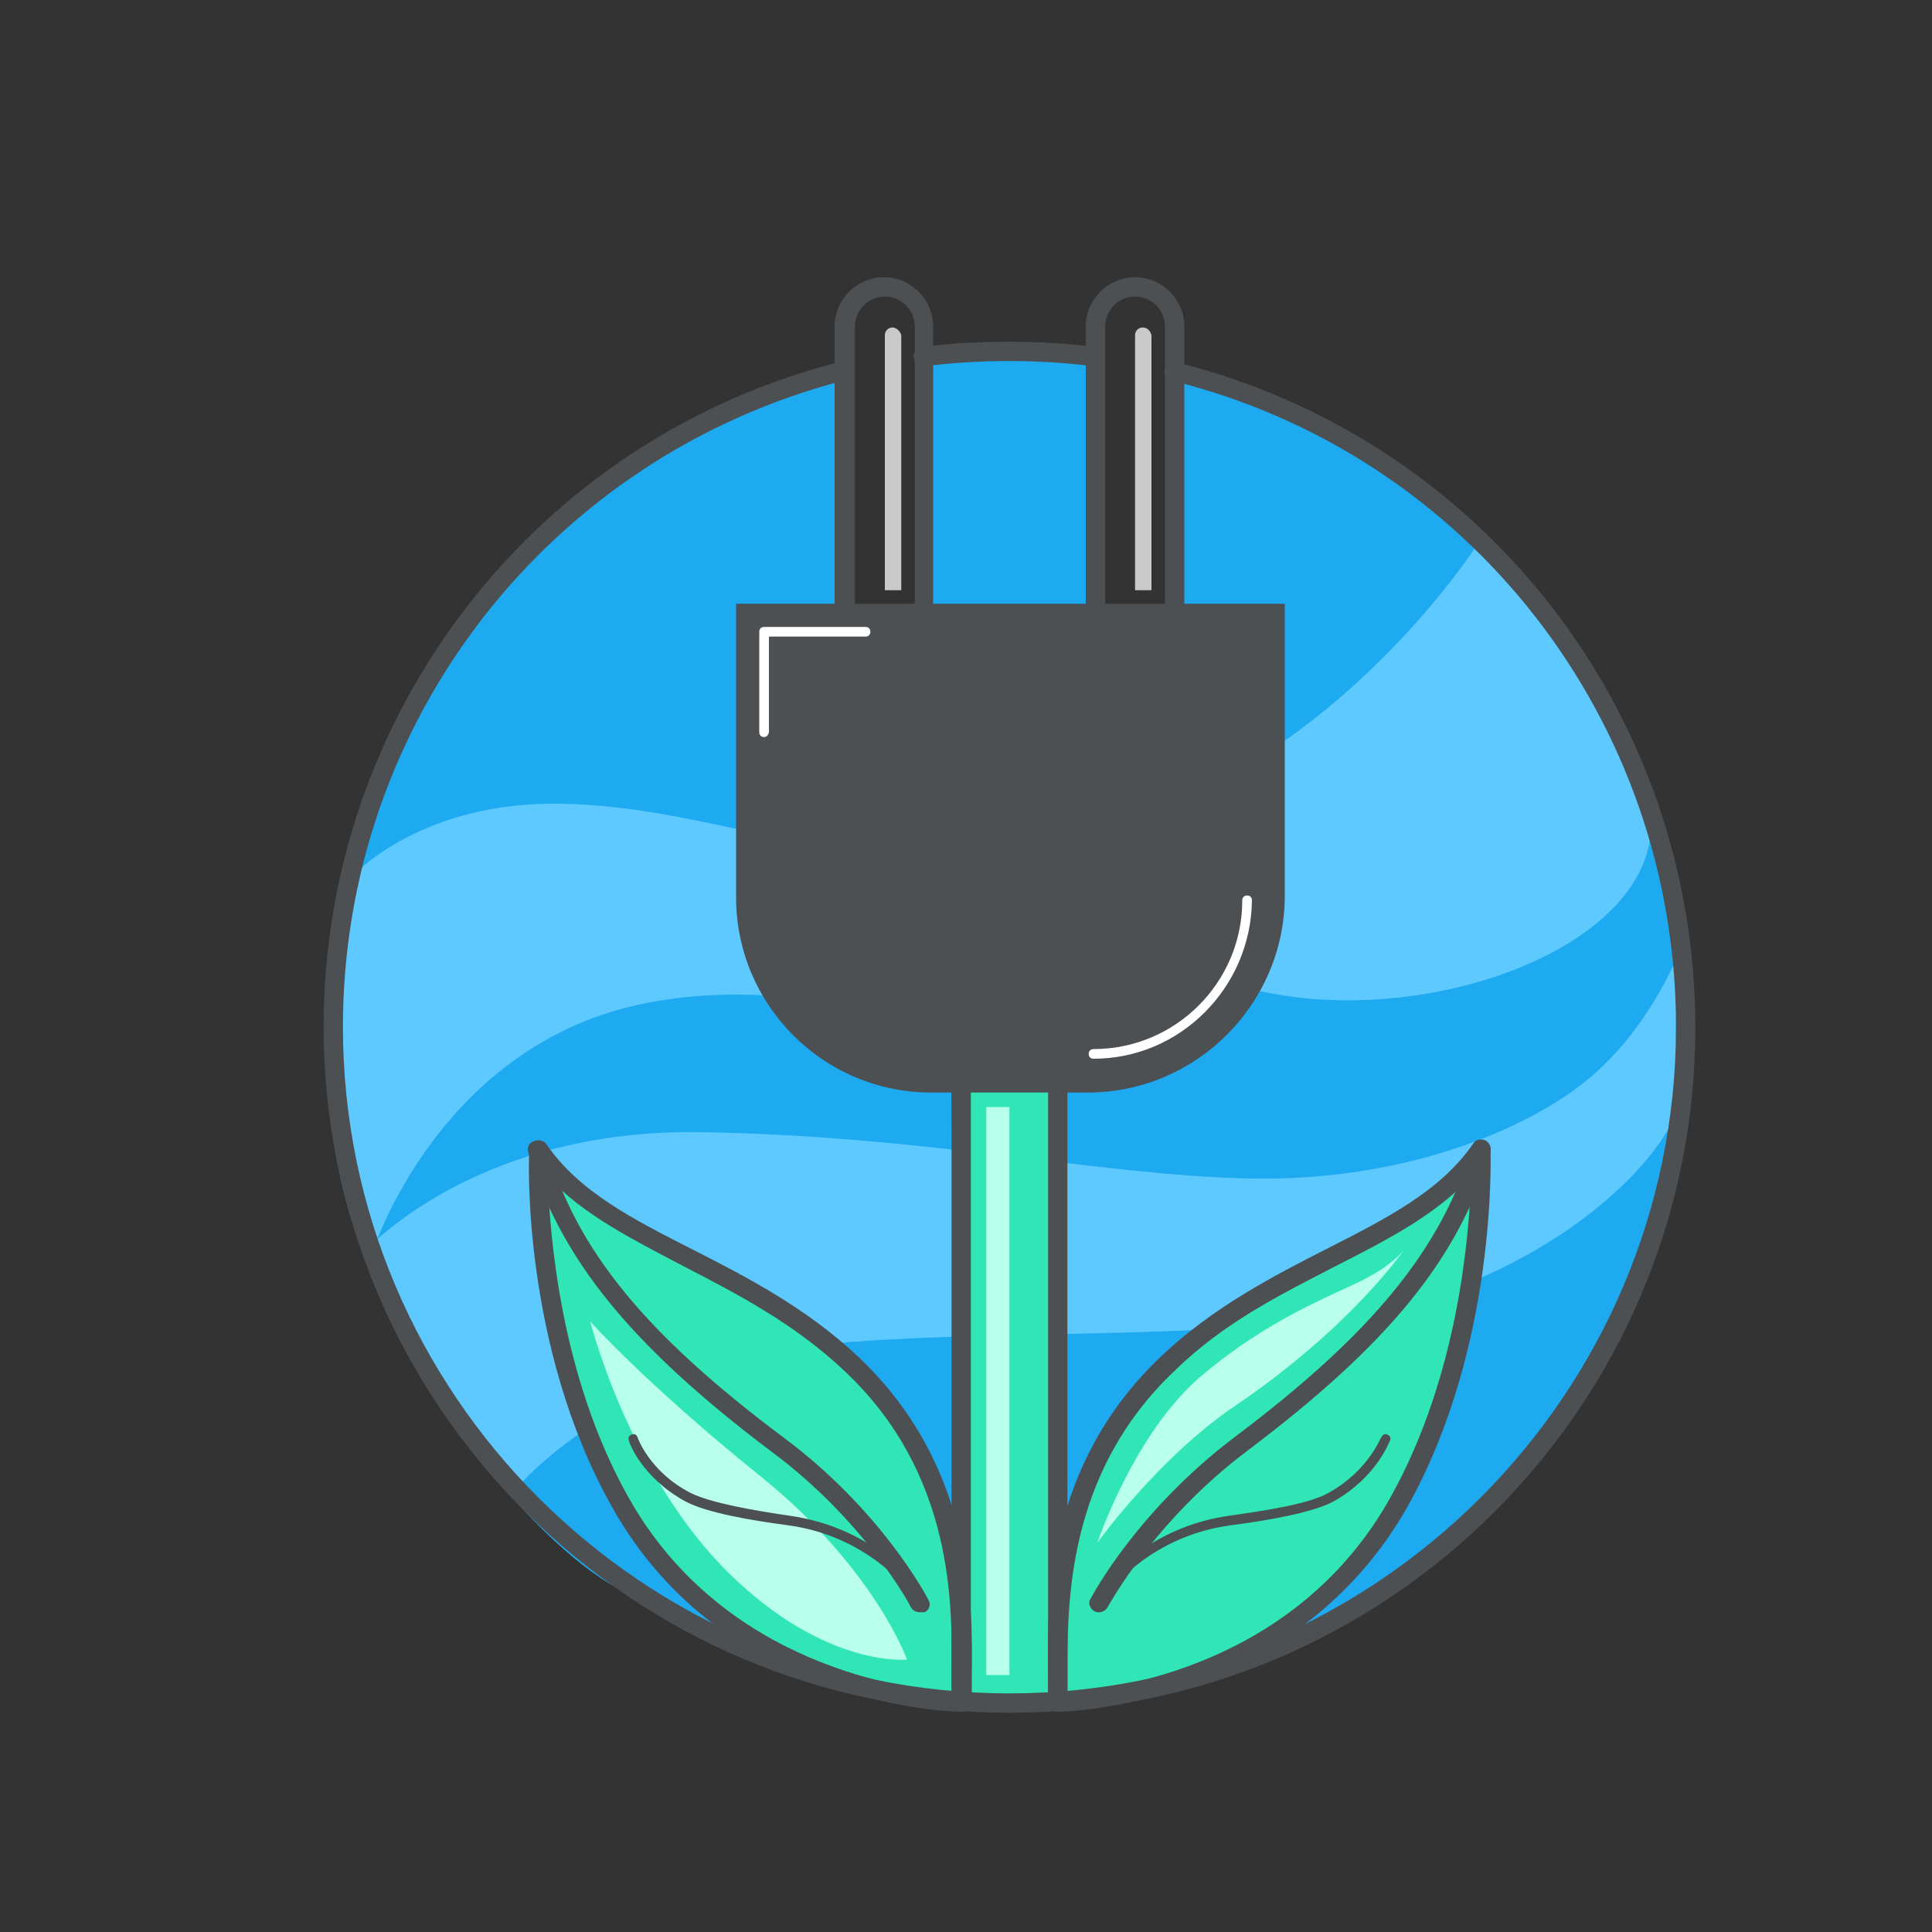 <?xml version="1.0" encoding="utf-8"?>
<!-- Generator: Adobe Illustrator 21.1.0, SVG Export Plug-In . SVG Version: 6.00 Build 0)  -->
<svg version="1.1" xmlns="http://www.w3.org/2000/svg" xmlns:xlink="http://www.w3.org/1999/xlink" x="0px" y="0px"
	 viewBox="0 0 200 200" style="enable-background:new 0 0 200 200;" xml:space="preserve">
<rect x="0" y="0" width="200" height="200" fill="#333333" stroke="none"/>
<style type="text/css">
	.st0{fill:none;stroke:#B3C0C7;stroke-miterlimit:10;}
	.st1{fill:#778085;}
	.st2{fill:#FD7E23;}
	.st3{fill:#30E6B6;}
	.st4{fill:#29C49B;}
	.st5{fill:#FDD353;}
	.st6{fill:#FDE4D2;}
	.st7{fill:#F2C2A0;}
	.st8{fill:#4D5052;}
	.st9{fill:#FD6A5D;}
	.st10{fill:#D1584D;}
	.st11{fill:#B8FFEC;}
	.st12{fill:#FFFFFF;}
	.st13{fill:#C9C9C9;}
	.st14{fill:#1DAAF1;}
	.st15{fill:#1682B8;}
	.st16{fill:#5EC9FF;}
	.st17{fill:#DB5F07;}
	.st18{fill:#C4F2EB;}
	.st19{fill:#B4DED7;}
	.st20{fill:#ABABAB;}
	.st21{fill:#757575;}
	.st22{fill:#878787;}
	.st23{fill:#C9EDFF;}
	.st24{fill:#93C2D9;}
	.st25{fill:#FDA29A;}
	.st26{fill:#9C9C9C;}
	.st27{fill:url(#SVGID_1_);}
	.st28{fill:url(#SVGID_2_);}
	.st29{fill:url(#SVGID_3_);}
	.st30{fill:url(#SVGID_4_);}
	.st31{fill:#A5F2DE;}
</style>
<g id="marks">
</g>
<g id="icons">
	<g>
		<path class="st14" d="M87,62.5l0.2-25c0,0-21.5,5.7-35.8,21.7s-20.1,44.4-16.2,62.5s18.5,36.6,28,42.3s18.7,7.8,18.7,7.8
			s-13.3-2.8-20-20.9s-6.2-31.9-6.2-31.9s9.4,7.9,16.6,11.9S85,138.2,90.4,145s8.7,16.6,8.7,16.6l-0.6-49.8c0,0-10.7,3.7-17-8.8
			s-3.9-38.9-3.9-38.9L87,62.5z"/>
		<path class="st14" d="M121.6,62.5l-0.2-25c0,0,21.5,5.7,35.8,21.7s20.1,44.4,16.2,62.5c-3.9,18.2-18.5,36.6-28,42.3
			c-9.5,5.7-18.7,7.8-18.7,7.8s14.6-3.5,21.3-21.6s4.8-31.3,4.8-31.3s-4.9,6.6-16.6,11.9c-7.5,3.4-12.7,7.4-18.1,14.2
			s-8.7,16.6-8.7,16.6l0.6-49.8c0,0,10.7,3.7,17-8.8c6.4-12.4,3.9-38.9,3.9-38.9L121.6,62.5z"/>
		<path class="st16" d="M36,91.3c0.1-0.4,7-8,21-8.1c18.5-0.1,31.4,9.6,56.6,2.8s39.7-30.2,39.7-30.2s15,15.4,17.4,27.4
			c3,14.8-25.4,25-44.5,18.2c-17.2-6.1-13.9,1-21,3.9s-20.9-4.8-38.1-1.5c-21.6,4.1-28.5,25.7-28.5,25.7S30.2,109.4,36,91.3z"/>
		<path class="st16" d="M37.6,129.7c0,0,11.3-12.9,35-12.5s41.3,4.5,56.9,4.8s28.3-4.9,34.8-10.2c6.5-5.3,9.5-13.2,9.5-13.2
			s-0.7,9.5,0,14.5c0.7,5-12.8,19.9-34.5,23.2s-56.1,0-68.9,6.1s-17.1,11.9-17.1,11.9L37.6,129.7z"/>
		<path class="st14" d="M95.6,37.9c0,0,2.1-2.3,8.8-1.3s9.8,0.4,9.8,0.4l-1.5,27.2l-16.4-1.7L95.6,37.9z"/>
		<g>
			<polyline class="st3" points="99.5,176.2 99.5,111.8 109.5,111.8 109.5,176.2 			"/>
		</g>
		<g>
			<path class="st3" d="M109.5,176.2c0.2-6.2-1.9-22.5,11.4-35.1c11.3-10.7,25.8-12.5,32.4-22.2c0,0,0.8,19.8-8.4,36.4
				C133.3,176.2,109.5,176.2,109.5,176.2"/>
		</g>
		<g>
			<path class="st3" d="M99.5,176.2c-0.2-6.2,1.9-22.5-11.4-35.1c-11.2-10.7-25.7-12.5-32.4-22.2c0,0-0.8,19.8,8.4,36.4
				C75.7,176.2,99.5,176.2,99.5,176.2"/>
		</g>
		<path class="st11" d="M61.1,136.8c0,0,4,15.9,14.4,26.1c10,9.8,18.4,8.9,18.4,8.9s-3.4-9.5-15.2-19S61.1,136.8,61.1,136.8z"/>
		<g>
			<path class="st8" d="M104.5,177.3c-39.1,0-71-31.9-71-71c0-32.6,22.1-61,53.7-68.9c0.5-0.1,1.1,0.2,1.2,0.7
				c0.1,0.5-0.2,1.1-0.7,1.2C57,47.1,35.5,74.6,35.5,106.3c0,38,31,69,69,69s69-31,69-69c0-31.7-21.5-59.3-52.2-66.9
				c-0.5-0.1-0.9-0.7-0.7-1.2c0.1-0.5,0.7-0.9,1.2-0.7c31.6,7.9,53.7,36.2,53.7,68.9C175.5,145.5,143.7,177.3,104.5,177.3z"/>
		</g>
		<g>
			<path class="st8" d="M95.6,37.9c-0.5,0-0.9-0.4-1-0.9c-0.1-0.5,0.3-1,0.9-1.1c5.9-0.7,11.9-0.7,17.8,0c0.5,0.1,0.9,0.6,0.9,1.1
				s-0.6,0.9-1.1,0.9c-5.7-0.7-11.6-0.7-17.3,0C95.7,37.9,95.7,37.9,95.6,37.9z"/>
		</g>
		<g>
			<path class="st8" d="M109.5,177.2c-0.6,0-1-0.4-1-1v-63.3h-8v63.3c0,0.6-0.4,1-1,1s-1-0.4-1-1v-64.3c0-0.6,0.4-1,1-1h10
				c0.6,0,1,0.4,1,1v64.3C110.5,176.7,110.1,177.2,109.5,177.2z"/>
		</g>
		<g>
			<path class="st8" d="M109.5,177.2c-0.3,0-0.5-0.1-0.7-0.3c-0.2-0.2-0.3-0.5-0.3-0.7c0-0.8,0-1.7,0-2.7
				c-0.1-7.6-0.3-21.7,11.7-33.1c5.4-5.1,11.6-8.3,17.1-11.1c6.3-3.2,11.8-6,15.2-10.9c0.2-0.4,0.7-0.5,1.1-0.4
				c0.4,0.1,0.7,0.5,0.7,0.9c0,0.8,0.7,20.3-8.5,36.9C134,176.9,109.8,177.2,109.5,177.2z M152.3,121.8c-3.7,4-8.8,6.6-14.1,9.3
				c-5.6,2.9-11.5,5.8-16.6,10.8c-11.3,10.7-11.1,24.3-11.1,31.6c0,0.6,0,1.2,0,1.7c4.6-0.3,23.7-2.6,33.5-20.3
				C151,142.3,152.1,127.8,152.3,121.8z"/>
		</g>
		<g>
			<path class="st8" d="M113.8,166.9c-0.2,0-0.3,0-0.5-0.1c-0.5-0.3-0.7-0.9-0.4-1.3c0.2-0.4,4.9-9.2,15-16.8
				c14.2-10.7,21.3-19.4,24.5-30c0.2-0.5,0.7-0.8,1.2-0.7c0.5,0.2,0.8,0.7,0.7,1.2c-3.3,11.1-10.6,20-25.2,31
				c-9.7,7.3-14.3,16-14.4,16.1C114.5,166.7,114.1,166.9,113.8,166.9z"/>
		</g>
		<g>
			<path class="st8" d="M114.7,164.8c-0.1,0-0.2,0-0.3-0.1c-0.2-0.2-0.3-0.5-0.1-0.7c0.2-0.2,4.4-5.9,13-7.1
				c3.5-0.5,8.3-1.2,10.3-2.4c4.1-2.3,5.3-5.7,5.4-5.7c0.1-0.3,0.4-0.4,0.6-0.3c0.3,0.1,0.4,0.4,0.3,0.6c-0.1,0.2-1.4,3.8-5.8,6.3
				c-2.2,1.2-6.9,2-10.7,2.5c-8.2,1.1-12.3,6.6-12.3,6.7C115,164.7,114.9,164.8,114.7,164.8z"/>
		</g>
		<g>
			<path class="st8" d="M99.5,177.2c-0.2,0-24.5-0.2-36.2-21.3c-9.3-16.6-8.6-36.1-8.5-36.9c0-0.4,0.3-0.8,0.7-0.9
				c0.4-0.1,0.9,0,1.1,0.4c3.4,4.9,8.9,7.7,15.2,10.9c5.5,2.8,11.7,6,17.1,11.1c11.9,11.3,11.8,25.5,11.7,33.1c0,1,0,1.9,0,2.7
				c0,0.3-0.1,0.5-0.3,0.7C100,177.1,99.8,177.2,99.5,177.2z M56.7,121.8c0.2,6,1.3,20.6,8.3,33.1c9.8,17.6,28.9,20,33.5,20.3
				c0-0.5,0-1.1,0-1.7c0.1-7.3,0.3-20.9-11.1-31.6c-5.2-4.9-11-7.9-16.6-10.8C65.5,128.3,60.4,125.8,56.7,121.8z"/>
		</g>
		<g>
			<path class="st8" d="M95.2,166.9c-0.4,0-0.7-0.2-0.9-0.5c0-0.1-4.7-8.9-14.4-16.1c-14.6-11-21.9-20-25.2-31
				c-0.2-0.5,0.1-1.1,0.7-1.2c0.5-0.2,1.1,0.1,1.2,0.7c3.1,10.6,10.2,19.3,24.5,30c10.1,7.5,14.8,16.4,15,16.8
				c0.3,0.5,0.1,1.1-0.4,1.3C95.5,166.9,95.4,166.9,95.2,166.9z"/>
		</g>
		<g>
			<path class="st8" d="M94.3,164.8c-0.2,0-0.3-0.1-0.4-0.2c0-0.1-4.2-5.6-12.3-6.7c-3.8-0.5-8.5-1.3-10.7-2.5
				c-4.5-2.5-5.8-6.1-5.8-6.3c-0.1-0.3,0-0.5,0.3-0.6c0.3-0.1,0.5,0,0.6,0.3c0,0,1.2,3.5,5.4,5.7c2.1,1.1,6.9,1.9,10.3,2.4
				c8.6,1.2,12.8,6.8,13,7.1c0.2,0.2,0.1,0.5-0.1,0.7C94.5,164.8,94.4,164.8,94.3,164.8z"/>
		</g>
		<g>
			<g>
				<path class="st8" d="M121.6,66.4h-8.2c-0.6,0-1-0.4-1-1V33.8c0-2.8,2.3-5.1,5.1-5.1s5.1,2.3,5.1,5.1v31.6
					C122.6,66,122.1,66.4,121.6,66.4z M114.4,64.4h6.2V33.8c0-1.7-1.4-3.1-3.1-3.1s-3.1,1.4-3.1,3.1V64.4z"/>
			</g>
			<g>
				<path class="st8" d="M95.6,66.4h-8.2c-0.6,0-1-0.4-1-1V33.8c0-2.8,2.3-5.1,5.1-5.1c2.8,0,5.1,2.3,5.1,5.1v31.6
					C96.6,66,96.2,66.4,95.6,66.4z M88.5,64.4h6.2V33.8c0-1.7-1.4-3.1-3.1-3.1s-3.1,1.4-3.1,3.1V64.4z"/>
			</g>
		</g>
		<g>
			<g>
				<path class="st8" d="M112.6,113.1H96.4c-11.2,0-20.2-9.1-20.2-20.2V62.5h56.8v30.4C132.9,104,123.8,113.1,112.6,113.1z"/>
			</g>
			<g>
				<path class="st12" d="M113.2,109.6c-0.3,0-0.5-0.2-0.5-0.5s0.2-0.5,0.5-0.5c8.5,0,15.4-6.9,15.4-15.4c0-0.3,0.2-0.5,0.5-0.5
					s0.5,0.2,0.5,0.5C129.5,102.2,122.2,109.6,113.2,109.6z"/>
			</g>
			<g>
				<path class="st12" d="M79.1,76.3c-0.3,0-0.5-0.2-0.5-0.5V65.4c0-0.3,0.2-0.5,0.5-0.5h10.5c0.3,0,0.5,0.2,0.5,0.5
					s-0.2,0.5-0.5,0.5h-10v9.8C79.6,76,79.4,76.3,79.1,76.3z"/>
			</g>
		</g>
		<path class="st11" d="M113.6,159.7c0,0,3.8-11.4,10.8-17.3s13.3-8.2,16.7-9.9c3.3-1.7,4.3-3.2,4.3-3.2s-5.4,8-17.5,16.2
			C119.9,150.9,113.6,159.7,113.6,159.7z"/>
		<rect x="102.1" y="114.6" class="st11" width="2.4" height="58.8"/>
		<path class="st13" d="M92.4,33.9L92.4,33.9c-0.5,0-0.8,0.4-0.8,0.8v26.4h1.7V34.7C93.2,34.3,92.8,33.9,92.4,33.9z"/>
		<path class="st13" d="M118.3,33.9L118.3,33.9c-0.5,0-0.8,0.4-0.8,0.8v26.4h1.7V34.7C119.1,34.3,118.8,33.9,118.3,33.9z"/>
	</g>
</g>
</svg>
